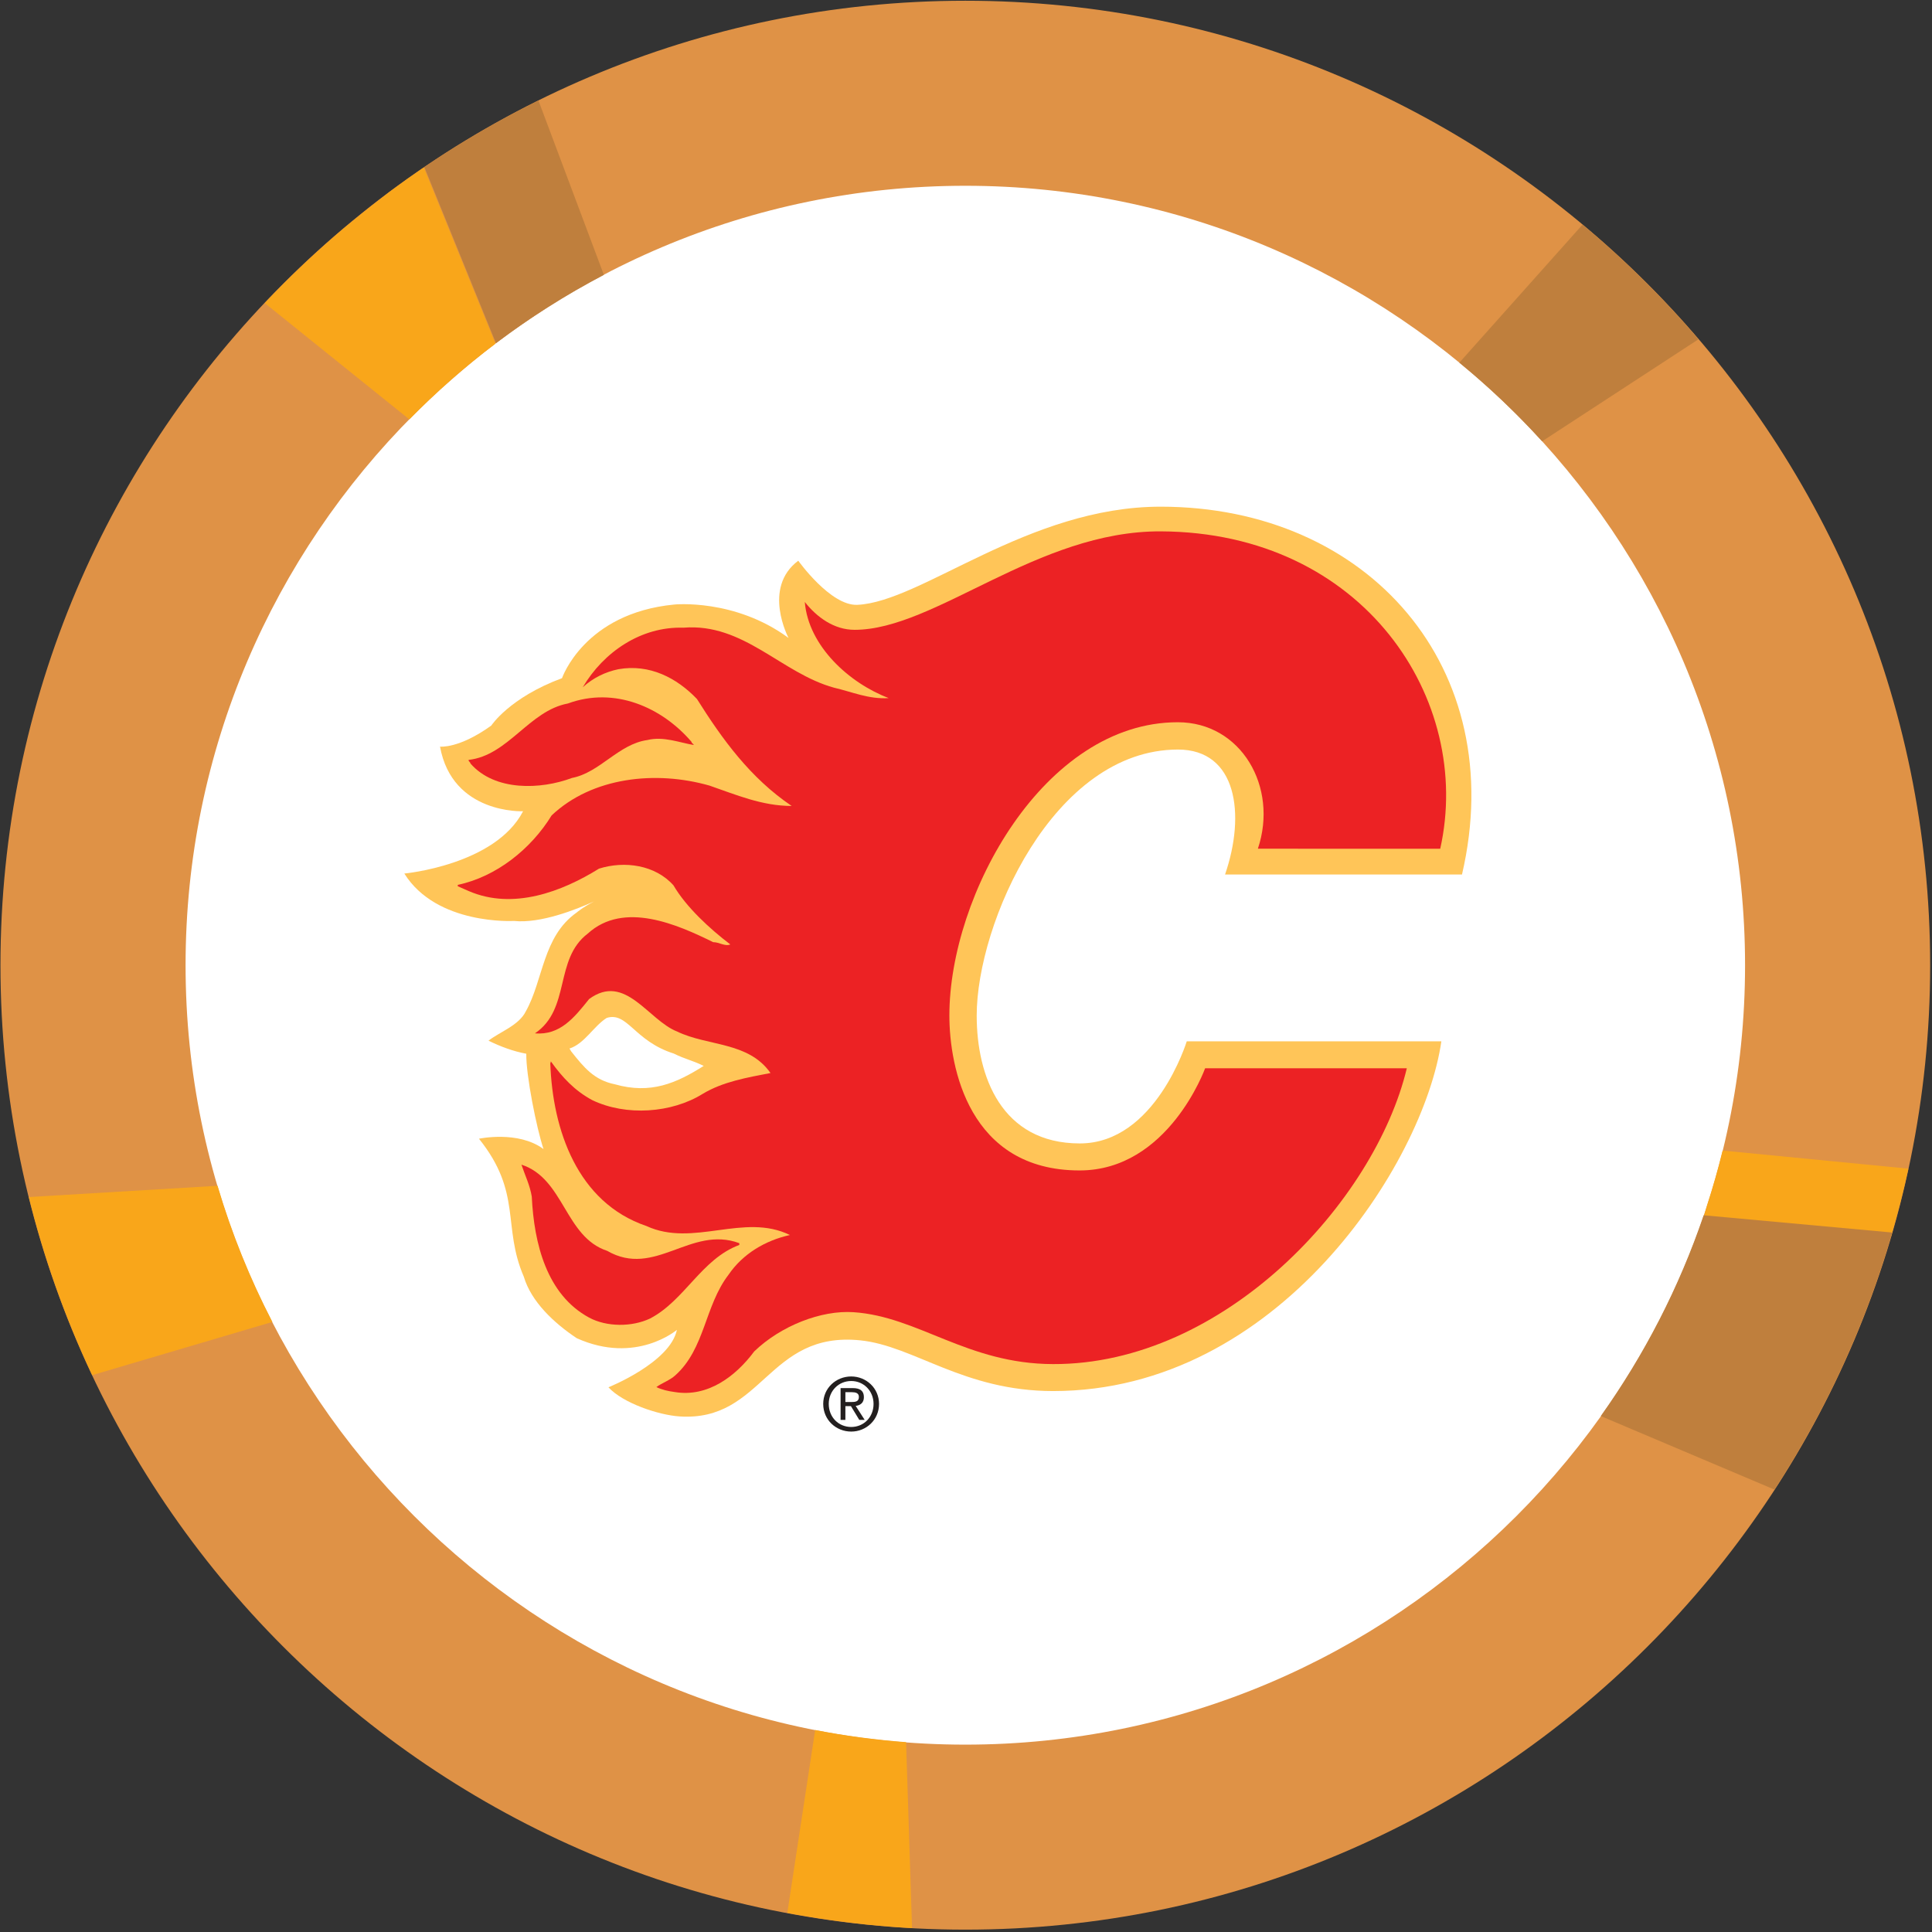 <?xml version="1.0" encoding="UTF-8" standalone="no"?>
<svg width="309px" height="309px" viewBox="0 0 309 309" version="1.1" xmlns="http://www.w3.org/2000/svg" xmlns:xlink="http://www.w3.org/1999/xlink" xmlns:sketch="http://www.bohemiancoding.com/sketch/ns">
    <rect x="0" y="0" width="309" height="309" fill="#333333" stroke="none"/>
    <!-- Generator: Sketch 3.3.3 (12081) - http://www.bohemiancoding.com/sketch -->
    <title>clubflames-x</title>
    <desc>Created with Sketch.</desc>
    <defs></defs>
    <g id="Page-1" stroke="none" stroke-width="1" fill="none" fill-rule="evenodd" sketch:type="MSPage">
        <g id="clubflames-x" sketch:type="MSLayerGroup">
            <circle id="Oval-1-Copy-3" fill="#FFFFFF" sketch:type="MSShapeGroup" cx="154" cy="150" r="134"></circle>
            <path d="M154.39,308.624 C69.303,308.624 0.075,239.43 0.075,154.373 C0.075,69.317 69.303,0.119 154.39,0.119 C239.477,0.119 308.706,69.317 308.706,154.373 C308.706,239.43 239.477,308.624 154.39,308.624 L154.39,308.624 Z M154.39,29.712 C85.624,29.712 29.68,85.634 29.68,154.373 C29.68,223.113 85.624,279.034 154.39,279.034 C223.157,279.034 279.101,223.113 279.101,154.373 C279.101,85.634 223.157,29.712 154.39,29.712 L154.39,29.712 Z" id="Fill-201" fill="#DF9246" sketch:type="MSShapeGroup"></path>
            <path d="M275.51,184.019 C274.78,186.997 273.942,189.934 273.004,192.823 C272.747,193.695 272.49,194.577 272.222,195.5 L302.43,197.823 C303.484,194.238 304.423,190.601 305.22,186.911 L275.51,184.019" id="Fill-202" fill="#F9A61A" sketch:type="MSShapeGroup"></path>
            <path d="M42.343,48.476 L65.471,67.079 C69.762,62.712 74.365,58.658 79.255,54.954 L67.788,26.771 C65.981,28.004 64.201,29.269 62.447,30.572 C62.037,30.881 61.605,31.216 61.162,31.555 C60.104,32.363 59.061,33.19 58.022,34.024 C57.136,34.735 56.22,35.483 55.281,36.261 C50.734,40.081 46.421,44.165 42.343,48.476" id="Fill-203" fill="#F9A61A" sketch:type="MSShapeGroup"></path>
            <path d="M14.749,219.937 L43.564,211.427 C39.989,204.517 37.039,197.235 34.797,189.652 L4.615,191.453 C7.069,201.36 10.477,210.887 14.749,219.937" id="Fill-204" fill="#F9A61A" sketch:type="MSShapeGroup"></path>
            <path d="M144.916,278.636 C139.984,278.264 135.128,277.623 130.376,276.693 L125.921,305.951 C132.443,307.172 139.091,308.01 145.869,308.378 L144.916,278.636" id="Fill-205" fill="#F9A61A" sketch:type="MSShapeGroup"></path>
            <path d="M302.628,197.127 L272.479,194.368 C268.55,205.924 262.974,216.721 256.025,226.482 L283.801,238.243 C291.98,225.674 298.371,211.855 302.628,197.127" id="Fill-206" fill="#BF7F3D" sketch:type="MSShapeGroup"></path>
            <path d="M246.647,70.579 L271.648,54.265 C266.013,47.679 259.857,41.562 253.205,36.004 C253.168,35.982 253.138,35.952 253.101,35.93 L233.403,58.003 C238.118,61.871 242.546,66.07 246.647,70.579" id="Fill-207" fill="#BF7F3D" sketch:type="MSShapeGroup"></path>
            <path d="M67.87,26.719 L79.329,54.894 C84.752,50.795 90.525,47.147 96.581,43.964 L86.123,16.083 C80.007,19.113 74.108,22.516 68.48,26.302 C68.276,26.444 68.074,26.574 67.87,26.719" id="Fill-208" fill="#BF7F3D" sketch:type="MSShapeGroup"></path>
            <g id="logo" transform="translate(64, 81)" sketch:type="MSShapeGroup">
                <path d="M169.829,58.862 C177.508,25.881 154.899,0.037 121.628,0.037 C100.404,0.037 83.392,15.277 73.117,15.736 C68.834,15.926 63.673,8.678 63.673,8.678 C57.863,13.03 62.114,21.03 62.114,21.03 C53.509,14.692 43.835,15.689 43.835,15.689 C29.42,17.081 25.889,27.463 25.889,27.463 C17.482,30.581 14.577,35.044 14.577,35.044 C9.384,38.779 6.376,38.415 6.376,38.415 C8.347,49.264 19.659,48.749 19.659,48.749 C15.194,57.367 0.668,58.712 0.668,58.712 C5.853,67.021 18.202,66.293 18.202,66.293 C22.43,66.744 28.177,64.457 31.011,63.175 C29.111,64.164 28.232,64.947 28.232,64.947 C22.778,68.785 22.905,75.78 20.094,80.758 C19.01,82.997 15.867,84.073 14.133,85.442 C16.01,86.376 18.155,87.167 20.173,87.531 C20.126,91.005 21.812,99.425 22.928,102.78 C18.883,99.773 12.606,101.126 12.606,101.126 C19.556,109.791 16.295,115.132 19.778,123.196 C20.957,127.176 24.591,130.602 28.248,133.031 C37.724,137.297 44.262,131.694 44.262,131.694 C43.178,136.933 33.314,140.881 33.314,140.881 C35.626,143.406 41.294,145.313 44.682,145.542 C58.068,146.42 58.757,131.852 73.592,133.372 C82.197,134.25 90.081,141.483 104.441,141.483 C140.373,141.483 163.702,105.114 166.528,85.545 L125.807,85.545 C125.807,85.545 120.812,101.878 108.708,101.878 C96.177,101.878 92.211,91.132 92.211,81.438 C92.211,66.712 104.441,38.882 124.406,38.882 C133.811,38.882 135.259,49.2 131.934,58.862 L169.829,58.862 L169.829,58.862 Z M34.32,92.414 C31.042,91.749 29.404,89.747 27.346,87.144 L27.084,86.7 C29.515,85.909 30.924,83.14 33.037,81.802 C36.378,80.774 37.415,85.498 43.772,87.508 C45.592,88.41 46.677,88.568 48.553,89.478 C44.16,92.248 40.075,94.052 34.32,92.414 L34.32,92.414 Z" id="Fill-105" fill="#FFC558"></path>
                <path d="M46.962,38.154 C44.73,37.798 42.125,36.714 39.529,37.362 C34.913,38.011 31.953,42.561 27.48,43.424 C22.493,45.299 15.139,45.584 11.244,41.113 C11.244,40.9 10.88,40.749 10.951,40.536 C17.3,39.816 20.625,32.67 26.831,31.515 C34.264,28.777 41.84,32.092 46.598,37.647 C46.598,37.869 46.891,37.94 46.962,38.154" id="Fill-106" fill="#EC2224"></path>
                <path d="M33.109,119.057 C40.756,123.457 46.455,114.942 54.245,117.83 L54.245,118.115 C48.189,120.355 45.521,126.994 39.964,129.882 C37.075,131.251 33.037,131.251 30.219,129.732 C23.435,126.06 21.416,117.902 21.052,110.392 C20.767,108.588 19.976,107.005 19.398,105.272 C26.253,107.504 26.324,116.818 33.109,119.057" id="Fill-107" fill="#EC2224"></path>
                <path d="M166.346,54.748 C171.674,30.961 154.131,4.136 121.683,3.985 C101.877,3.882 85.569,19.732 72.682,19.732 C69.404,19.732 66.65,17.73 64.718,15.277 C65.296,22.351 71.858,28.27 78.136,30.652 C74.962,30.866 72.223,29.639 69.404,28.99 C60.966,26.68 54.965,18.601 45.3,19.392 C38.523,19.178 32.531,23.285 29.206,28.919 C30.876,27.4 32.824,26.466 34.913,26.031 C39.885,25.161 44.223,27.4 47.469,30.795 C51.506,37.212 55.986,43.424 62.62,47.903 C57.855,47.903 53.675,46.091 49.487,44.65 C40.898,42.197 30.726,43.274 24.227,49.414 C20.91,54.827 15.353,59.226 9.217,60.524 L9.217,60.746 L11.022,61.537 C18.099,64.568 25.889,61.608 31.802,57.929 C35.919,56.631 40.827,57.351 43.716,60.603 C45.735,64.061 49.487,67.527 52.804,70.051 C51.941,70.415 51.07,69.687 50.065,69.687 C44.365,66.878 35.776,63.056 30.005,68.318 C24.591,72.433 27.33,80.378 21.559,84.271 C25.604,84.627 27.908,81.668 30.219,78.787 C35.998,74.53 39.671,82.174 44.294,83.978 C49.202,86.36 55.693,85.569 59.232,90.617 C55.472,91.345 51.648,91.994 48.403,93.941 C43.423,97.043 36.133,97.549 30.726,94.954 C27.908,93.434 25.96,91.345 24.092,88.742 C24.092,88.813 24.092,88.964 24.013,89.035 C24.377,99.717 28.343,111.334 39.386,115.085 C46.891,118.551 54.965,112.916 62.335,116.525 C58.432,117.395 54.831,119.492 52.519,122.879 C48.696,127.856 48.767,134.717 44.001,138.974 C43.138,139.766 41.84,140.201 40.977,140.85 C41.911,141.285 42.853,141.498 43.93,141.641 C49.202,142.511 53.675,139.117 56.628,135.144 C60.894,131.037 67.354,128.521 72.508,128.869 C82.909,129.566 90.659,137.123 104.394,137.17 C131.744,137.273 155.881,111.215 161.003,89.858 L128.744,89.858 C128.744,89.858 122.878,106.198 108.669,106.198 C90.936,106.198 87.841,89.636 87.841,81.415 C87.841,62.107 102.985,34.514 124.374,34.514 C134.515,34.514 140.492,44.88 137.183,54.74 L166.346,54.748" id="Fill-108" fill="#EC2224"></path>
                <path d="M68.549,143.54 C68.549,141.459 70.125,139.876 72.143,139.876 C74.138,139.876 75.714,141.459 75.714,143.54 C75.714,145.669 74.138,147.228 72.143,147.228 C70.125,147.228 68.549,145.669 68.549,143.54 L68.549,143.54 Z M72.143,147.963 C74.542,147.963 76.592,146.096 76.592,143.54 C76.592,141.008 74.542,139.148 72.143,139.148 C69.713,139.148 67.663,141.008 67.663,143.54 C67.663,146.096 69.713,147.963 72.143,147.963 L72.143,147.963 Z M71.209,143.896 L72.096,143.896 L73.434,146.096 L74.297,146.096 L72.856,143.857 C73.6,143.762 74.17,143.366 74.17,142.456 C74.17,141.459 73.576,141.008 72.373,141.008 L70.441,141.008 L70.441,146.096 L71.209,146.096 L71.209,143.896 L71.209,143.896 Z M71.209,143.239 L71.209,141.665 L72.262,141.665 C72.792,141.665 73.37,141.775 73.37,142.416 C73.37,143.192 72.785,143.239 72.128,143.239 L71.209,143.239 L71.209,143.239 Z" id="Fill-109" fill="#231F1F"></path>
            </g>
        </g>
    </g>
</svg>